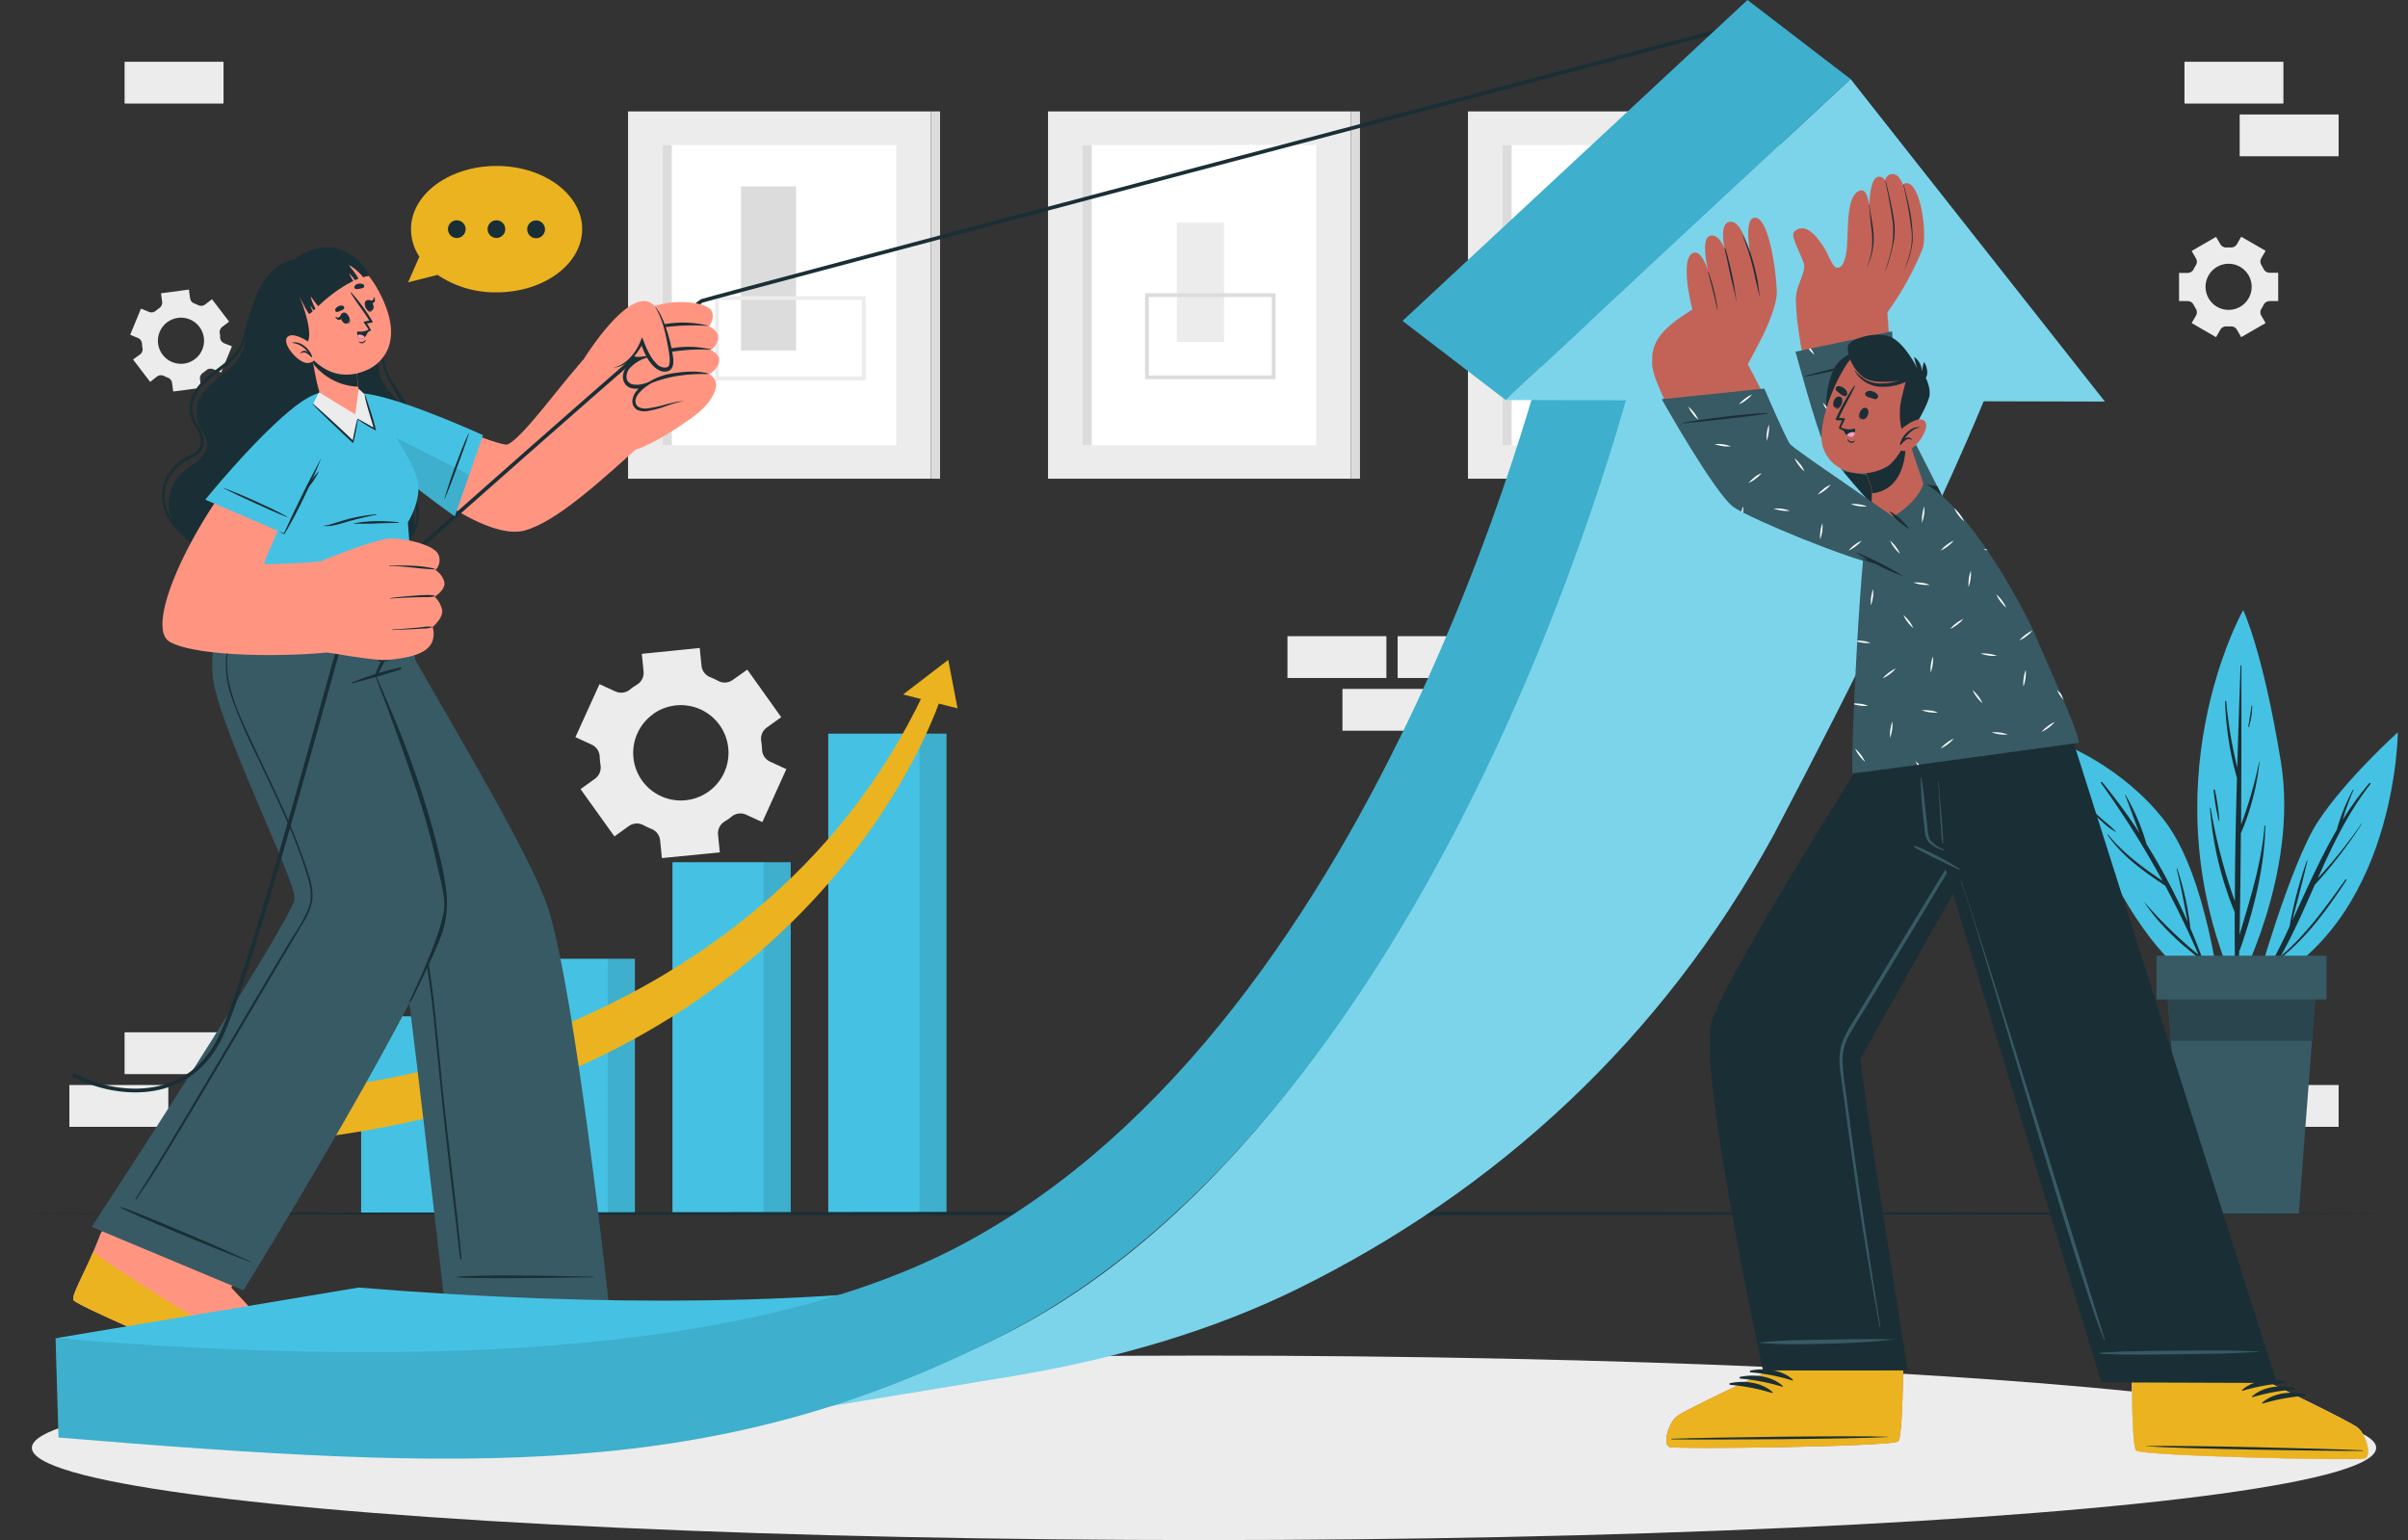 <svg xmlns="http://www.w3.org/2000/svg" viewBox="0 0 644.45 412.2"><rect x="0" y="0" width="644.45" height="412.2" fill="#333333" stroke="none"/><title>asset-beranda-keuntungan</title><g id="OBJECTS"><rect x="33.34" y="276.3" width="26.48" height="11.19" style="fill:#ececec"/><rect x="18.57" y="290.41" width="26.48" height="11.19" style="fill:#ececec"/><rect x="374.05" y="170.28" width="26.48" height="11.19" style="fill:#ececec"/><rect x="359.28" y="184.39" width="26.48" height="11.19" style="fill:#ececec"/><rect x="344.56" y="170.28" width="26.48" height="11.19" style="fill:#ececec"/><rect x="599.4" y="290.41" width="26.48" height="11.19" style="fill:#ececec"/><rect x="584.63" y="16.53" width="26.48" height="11.19" style="fill:#ececec"/><rect x="599.4" y="30.64" width="26.48" height="11.19" style="fill:#ececec"/><rect x="33.34" y="16.53" width="26.48" height="11.19" style="fill:#ececec"/><path d="M160.44,183.12,154,197.3l4.34,2a3.72,3.72,0,0,1,2.16,3.23,22.74,22.74,0,0,0,.22,2.32,3.7,3.7,0,0,1-1.48,3.58l-3.87,2.78,9.07,12.66,3.87-2.78a3.72,3.72,0,0,1,3.87-.25,21.19,21.19,0,0,0,2.12,1,3.7,3.7,0,0,1,2.37,3.08l.47,4.75,15.5-1.53-.48-4.76a3.72,3.72,0,0,1,1.74-3.48c.32-.21.64-.42,1-.64l.91-.7a3.68,3.68,0,0,1,3.83-.52l4.38,2,6.43-14.18-4.35-2a3.69,3.69,0,0,1-2.15-3.24,22.11,22.11,0,0,0-.23-2.3,3.69,3.69,0,0,1,1.49-3.58l3.87-2.78L200,179.23,196.09,182a3.68,3.68,0,0,1-3.86.26,21.19,21.19,0,0,0-2.12-1,3.7,3.7,0,0,1-2.37-3.07l-.47-4.76L171.77,175l.47,4.76a3.68,3.68,0,0,1-1.73,3.46c-.32.21-.64.42-1,.65s-.61.45-.91.69a3.7,3.7,0,0,1-3.85.53Zm14.34,8a12.76,12.76,0,1,1-2.95,17.8A12.75,12.75,0,0,1,174.78,191.16Z" style="fill:#ececec"/><path d="M593.07,63.4l-6.52,3.77,1.16,2a1.79,1.79,0,0,1-.07,1.88c-.2.31-.39.64-.56,1a1.78,1.78,0,0,1-1.59,1h-2.31v7.54h2.31a1.78,1.78,0,0,1,1.59,1c.17.33.36.66.56,1a1.79,1.79,0,0,1,.07,1.88l-1.16,2,6.52,3.77,1.16-2a1.77,1.77,0,0,1,1.66-.87H597a1.76,1.76,0,0,1,1.65.87l1.16,2,6.53-3.77-1.16-2a1.79,1.79,0,0,1,.07-1.88,10.21,10.21,0,0,0,.56-1,1.79,1.79,0,0,1,1.59-1h2.31V73H607.4a1.78,1.78,0,0,1-1.59-1c-.17-.33-.36-.65-.56-1a1.78,1.78,0,0,1-.07-1.87l1.16-2-6.53-3.77-1.15,2a1.8,1.8,0,0,1-1.66.88l-.56,0-.55,0a1.8,1.8,0,0,1-1.66-.88Zm3.37,7.2a6.17,6.17,0,1,1-6.17,6.17A6.17,6.17,0,0,1,596.44,70.6Z" style="fill:#ececec"/><path d="M35.61,96.22l4.58,6L42,100.8a1.8,1.8,0,0,1,1.87-.18,9.53,9.53,0,0,0,1,.44,1.77,1.77,0,0,1,1.18,1.45l.3,2.28,7.47-1-.3-2.29a1.79,1.79,0,0,1,.78-1.7,8.47,8.47,0,0,0,.89-.69,1.8,1.8,0,0,1,1.86-.3l2.13.88,2.89-7L60,91.88a1.79,1.79,0,0,1-1.09-1.53c0-.18,0-.37,0-.55l-.09-.55a1.8,1.8,0,0,1,.65-1.75l1.85-1.41-4.58-6-1.83,1.4a1.8,1.8,0,0,1-1.87.18,10.44,10.44,0,0,0-1-.44,1.76,1.76,0,0,1-1.18-1.45l-.3-2.28-7.47,1,.3,2.29a1.79,1.79,0,0,1-.78,1.7,10,10,0,0,0-.89.68,1.79,1.79,0,0,1-1.85.31l-2.14-.88-2.89,7,2.14.89A1.77,1.77,0,0,1,38,92a5.32,5.32,0,0,0,.06.56c0,.18,0,.37.08.55a1.79,1.79,0,0,1-.65,1.76ZM42.32,92a6.17,6.17,0,1,1,6.91,5.32A6.16,6.16,0,0,1,42.32,92Z" style="fill:#ececec"/><rect x="168.09" y="29.82" width="81.05" height="98.31" style="fill:#ececec"/><rect x="177.36" y="38.8" width="62.53" height="80.37" style="fill:#fff"/><rect x="177.36" y="38.8" width="2.44" height="80.37" style="fill:#dcdcdc"/><rect x="249.15" y="29.82" width="2.44" height="98.31" style="fill:#dcdcdc"/><rect x="198.31" y="49.88" width="14.74" height="43.93" style="fill:#dcdcdc"/><rect x="191.88" y="79.78" width="39.31" height="21.52" style="fill:none;stroke:#ececec;stroke-miterlimit:10"/><rect x="392.87" y="29.82" width="81.05" height="98.31" style="fill:#ececec"/><rect x="402.13" y="38.8" width="62.53" height="80.37" style="fill:#fff"/><rect x="402.13" y="38.8" width="2.44" height="80.37" style="fill:#dcdcdc"/><rect x="473.92" y="29.82" width="2.44" height="98.31" style="fill:#dcdcdc"/><rect x="423.08" y="49.88" width="14.74" height="43.93" style="fill:#dcdcdc"/><rect x="416.65" y="79.78" width="39.31" height="21.52" style="fill:none;stroke:#ececec;stroke-miterlimit:10"/><rect x="280.48" y="29.82" width="81.05" height="98.31" style="fill:#ececec"/><rect x="289.74" y="38.8" width="62.53" height="80.37" style="fill:#fff"/><rect x="289.74" y="38.8" width="2.44" height="80.37" style="fill:#dcdcdc"/><rect x="361.53" y="29.82" width="2.44" height="98.31" style="fill:#dcdcdc"/><rect x="314.95" y="59.57" width="12.63" height="31.94" style="fill:#ececec"/><rect x="306.95" y="78.98" width="33.93" height="22.02" style="fill:none;stroke:#dcdcdc;stroke-miterlimit:10"/><ellipse cx="322.23" cy="387.52" rx="313.7" ry="24.69" style="fill:#ececec"/><rect x="138.27" y="256.62" width="31.65" height="68.38" style="fill:#45c2e3"/><g style="opacity:0.1"><rect x="162.67" y="256.62" width="7.25" height="68.38"/></g><rect x="179.97" y="230.78" width="31.65" height="94.23" style="fill:#45c2e3"/><g style="opacity:0.1"><rect x="204.37" y="230.78" width="7.25" height="94.23"/></g><rect x="96.65" y="272.02" width="31.65" height="52.98" style="fill:#45c2e3"/><g style="opacity:0.1"><rect x="121.06" y="272.02" width="7.25" height="52.98"/></g><rect x="221.67" y="196.36" width="31.65" height="128.64" style="fill:#45c2e3"/><g style="opacity:0.1"><rect x="246.08" y="196.36" width="7.25" height="128.64"/></g><path d="M85.44,304.47V291.28s115.29-7.56,161.87-105.91l4.64.92S221,287.1,85.44,304.47Z" style="fill:#ebb31f"/><polygon points="256.27 189.6 241.7 185.88 253.77 176.62 256.27 189.6" style="fill:#ebb31f"/><polygon points="0 324.8 80.56 324.56 161.11 324.47 322.23 324.3 483.34 324.47 563.89 324.56 644.45 324.8 563.89 325.04 483.34 325.13 322.23 325.3 161.11 325.13 80.56 325.04 0 324.8" style="fill:#1a2e35"/><path d="M603.55,264.81s9.34-33.53,16.81-44.92S641.73,196,641.73,196,641.4,247.69,603.55,264.81Z" style="fill:#45c2e3"/><path d="M604.22,264.24A161.85,161.85,0,0,0,612.74,248a113.08,113.08,0,0,1,4.64-17.64.09.09,0,0,1,.16.06c-1.24,5.3-2.68,10.55-4,15.84,3.77-8.17,7.36-16.43,11.85-24.15a51.84,51.84,0,0,1,4.33-10.73c0-.1.21-.05.16.06a69.78,69.78,0,0,0-2.91,8,79.34,79.34,0,0,1,7.1-9.81c.16-.19.49,0,.33.23-6,7.66-10.15,16.39-14.1,25.22A135.15,135.15,0,0,0,632,220.46a.05.05,0,1,1,.08.06,120.07,120.07,0,0,1-12.55,16.27c-2.88,6.47-5.7,13-9.13,19.12,6.85-5.79,12.12-13.28,17.33-20.51a.16.16,0,0,1,.26.18c-5.22,7.93-10.62,15.4-18.13,21.28a81.72,81.72,0,0,1-5,7.83A.4.4,0,0,1,604.22,264.24Z" style="fill:#1a2e35"/><path d="M598.53,264.86s16.79-30.92,11.91-60.9-10.1-40.66-10.1-40.66S573.94,209.93,598.53,264.86Z" style="fill:#45c2e3"/><path d="M591.63,216.25a145.9,145.9,0,0,0,6.49,25c0-11,.25-22,.55-33a84.61,84.61,0,0,1-3.17-20.49c0-.21.29-.2.31,0a117.3,117.3,0,0,0,2.94,17.63q.39-13.6.89-27.22c0-.15.24-.15.23,0,0,14.18,0,28.36-.09,42.54a112.7,112.7,0,0,0,4.84-16.84c0-.06.1,0,.1,0a66.09,66.09,0,0,1-5,19.17c-.06,9.06-.16,18.13-.36,27.19,2.84-9.64,5.87-19,6.69-29.15a.11.11,0,0,1,.22,0c-.23,11.23-3.12,22.63-6.82,33.19a.59.59,0,0,1-.19.26c-.09,3.32-.18,6.63-.29,9.94a.37.37,0,0,1-.74,0c-.13-6.78-.17-13.56-.16-20.33a90.89,90.89,0,0,1-6.62-27.84C591.48,216.18,591.62,216.16,591.63,216.25Z" style="fill:#1a2e35"/><path d="M592.78,211.46a58.06,58.06,0,0,1,1.18,8.17.08.08,0,0,1-.16,0,56,56,0,0,1-1.38-8.14C592.39,211.3,592.74,211.26,592.78,211.46Z" style="fill:#1a2e35"/><path d="M602.6,188.86c0-.1.16-.07.16,0a20.76,20.76,0,0,1-.84,5.64c0,.15-.26.08-.23-.07C602.06,192.59,602.29,190.72,602.6,188.86Z" style="fill:#1a2e35"/><path d="M594.21,266.6s-3.54-32.09-14.81-46.79S551.83,199,551.83,199,565.4,254.62,594.21,266.6Z" style="fill:#45c2e3"/><path d="M573.87,241.44a120.74,120.74,0,0,0,14.5,14.11c-2.69-6.3-5.67-12.45-8.89-18.47-5.75-3.83-11.47-7.84-15.44-13.59-.06-.1.07-.2.14-.11,4.12,5,9.23,8.8,14.57,12.38a250.19,250.19,0,0,0-16.45-26.15.2.2,0,0,1,.32-.25,154.93,154.93,0,0,1,9.94,13.55c-1.31-3.31-2.46-6.71-3.79-10a.08.08,0,1,1,.14-.06,58.35,58.35,0,0,1,5.56,13.07,163.57,163.57,0,0,1,11,20.84c-.87-4.77-1.8-9.5-2.93-14.22,0-.09.13-.13.16-.05a77.89,77.89,0,0,1,3.51,15.94q2.94,6.9,5.24,14c0,.13-.14.21-.19.08-.77-2-1.58-3.92-2.4-5.86,0,0-.07,0-.11,0-5.57-4.29-11-9.29-14.89-15.18A0,0,0,1,1,573.87,241.44Z" style="fill:#1a2e35"/><path d="M559.81,216.8c1.17,1,2.26,2,3.39,3a25.68,25.68,0,0,1,3,2.74.05.05,0,0,1-.06.08,15.52,15.52,0,0,1-3.45-2.61,25.51,25.51,0,0,1-3.06-3.09A.09.09,0,0,1,559.81,216.8Z" style="fill:#1a2e35"/><path d="M619.91,263.29l-1.16,15.29-3.52,46.22H584.55L581,278.58l-1.16-15.29h40Z" style="fill:#375a64"/><path d="M619.91,263.29l-1.16,15.29H581l-1.16-15.29h40Z" style="fill:#2b454e"/><rect x="577.14" y="255.78" width="45.5" height="11.72" transform="translate(1199.78 523.29) rotate(180)" style="fill:#375a64"/><path d="M186,370.37c-2.06.67-60.72.15-62.94-1.28-.85-.54-1.27-9.09-1.49-19.43,0-2.23-4.48-38.23-4.48-38.23l39.22.23,3.08,38.22S181.72,360.13,184,362,188,369.7,186,370.37Z" style="fill:#ff9581"/><path d="M186,370.38c-2.05.66-60.71.15-62.94-1.29-.66-.43-1.07-5.83-1.32-13.18,10,1.51,44,6.55,51.54,5.81,5.11-.5,1.82-3.65-1.85-6.22,5.71,2.72,11.52,5.58,12.61,6.46C186.26,363.8,188,369.71,186,370.38Z" style="fill:#1a2e35"/><path d="M61.21,166.1s44.59,78,45.74,83.49c1.77,8.38,12.1,99.72,12.1,99.72l43.88-.27s-8.68-81.55-16.12-105.62c-4.06-13.15-25.42-48.77-35.43-66.35-.9-1.57-.63-8.76-.63-8.76Z" style="fill:#375a64"/><path d="M158.71,341.72c-6.8-.13-27.4-.7-36.47,0a.07.07,0,0,0,0,.13c3.12.49,29.67.16,36.47,0A.1.1,0,1,0,158.71,341.72Z" style="fill:#1a2e35"/><path d="M68.9,173.31c2.92,4.71,6,9.34,9,14s6,9.37,8.92,14.08q8.83,14.13,17.23,28.5A85.7,85.7,0,0,1,111,243.79a84.64,84.64,0,0,1,3.82,14.92c.86,5.1,1.41,10.24,1.92,15.38q.83,8.21,1.63,16.42c1.11,11.2,3.64,31.08,4.75,42.28.14,1.37.27,2.74.39,4.12,0,.2-.34.24-.37,0-1.25-11.13-3.69-31-4.82-42.11l-1.68-16.64c-.53-5.16-1-10.32-1.76-15.46a102,102,0,0,0-3.15-15,72.6,72.6,0,0,0-6.37-14.58c-5.38-9.53-11.07-18.91-16.77-28.27S77,186.07,71,176.8c-.74-1.15-1.49-2.29-2.26-3.41C68.69,173.3,68.84,173.22,68.9,173.31Z" style="fill:#1a2e35"/><path d="M78.86,373.56C76.7,373.4,21.2,350.11,19.67,348a.77.77,0,0,1-.08-.41c0-1.92,4-8.59,7.31-17.36.21-.56,19.26-32.74,19.26-32.74l36.28,14.94-20.56,32.2S78.77,362.47,80.18,365,81,373.71,78.86,373.56Z" style="fill:#ff9581"/><path d="M78.86,373.56C76.7,373.4,21.2,350.12,19.67,348a.77.77,0,0,1-.08-.41c0-1.54,2.59-6.16,5.33-12.47,10,7.37,41.34,26.85,47.24,27.27,3.11.22.53-4.92-1.52-8.35,4.36,4.75,8.86,9.77,9.55,11C81.59,367.57,81,373.71,78.86,373.56Z" style="fill:#ebb31f"/><path d="M65.15,345.39l-40.61-17s53.87-82.31,54.31-87.84c.4-4.9-21.3-47.86-22-60.31-.78-13.44,5.82-23.75,13-30.11l40.93,18.16s-3.58,7.3-10.63,11.17c0,0,21,49.61,19.57,64.77S65.15,345.39,65.15,345.39Z" style="fill:#375a64"/><path d="M67.06,337.65c-5.87-2.61-4.15-1.94-10.05-4.49-2.89-1.24-21.87-9.41-24.76-10.1-.07,0-.11.09,0,.12,2.52,1.59,21.63,9.42,24.54,10.61,5.95,2.43,4.27,1.67,10.24,4A.09.09,0,1,0,67.06,337.65Z" style="fill:#1a2e35"/><path d="M107.06,178.67a78.64,78.64,0,0,0-12.87,4,.13.13,0,0,0,.08.25c4.32-1.2,8.71-2.32,13-3.75A.26.26,0,0,0,107.06,178.67Z" style="fill:#1a2e35"/><path d="M102.09,176.87a18.79,18.79,0,0,0-1.11,2.25,5.27,5.27,0,0,0-.58,1.88c0,.13.17.16.25.08a6.28,6.28,0,0,0,1.08-1.77c.37-.69.75-1.37,1.1-2.07C103.06,176.77,102.35,176.43,102.09,176.87Z" style="fill:#1a2e35"/><path d="M102.65,172.92c.27-.64.53-1.29.81-1.93s.63-1.31.87-2c0-.11.2,0,.16.08-.27.64-.44,1.33-.66,2s-.44,1.33-.67,2c-.43,1.23-1,2.46-1.49,3.65a4.62,4.62,0,0,0,2-.33,3.6,3.6,0,0,0,1.45-1.7c.38-.72.73-1.45,1.12-2.17a15.67,15.67,0,0,0,1.2-2.43c0-.1.2,0,.16.08a28,28,0,0,1-2.3,5.16c-.4.64-.72,1.31-1.44,1.55a5.89,5.89,0,0,1-2.4.13c-.1,0-.23,0-.19-.16A39.68,39.68,0,0,1,102.65,172.92Z" style="fill:#1a2e35"/><path d="M100.76,181.1c1.45,3.19,2.73,6.37,4.09,9.54s2.57,6.25,3.78,9.41c2.43,6.37,4.6,12.86,6.49,19.42q1.41,4.86,2.57,9.79a71,71,0,0,1,1.82,10,26.34,26.34,0,0,1-1,10c-1,3.31-6.4,14.54-7.94,17.63-.94,1.88-1.25,1.62-.79.67,1.29-2.7,8.73-18.3,9.11-24.75.2-3.34-1.2-8.07-1.92-11.33s-1.56-6.63-2.46-9.91c-1.8-6.46-3.94-12.8-6.15-19.14-1.23-3.54-2.56-7.06-3.82-10.6s-2.58-6.78-4-10.67C100.56,181.06,100.71,181,100.76,181.1Z" style="fill:#1a2e35"/><path d="M69.9,170.24c.73-.26,1.74.2,2.49.33a20,20,0,0,0,2.89.33,21.19,21.19,0,0,0,2.87-.06,6.22,6.22,0,0,0,2.75-.69,14,14,0,0,0,3.55-3.68,21.68,21.68,0,0,0,2.79-4.76c0-.1.19,0,.15.07-.32,1-.56,2-1,2.91a18.64,18.64,0,0,1-1.38,2.57,11.06,11.06,0,0,1-3.69,4.08c-1.7.95-3.88.86-5.77.73a22,22,0,0,1-3.24-.47c-.77-.18-2.07-.32-2.56-1A.25.25,0,0,1,69.9,170.24Z" style="fill:#1a2e35"/><path d="M36.29,320.77c6.83-10.07,35.58-59.57,42-69.95a43.94,43.94,0,0,0,4.29-7.73c1.09-3,.53-5.92-.39-8.88a146.46,146.46,0,0,0-6.07-15.92c-2.29-5.22-4.76-10.35-7.19-15.5a146.45,146.45,0,0,1-6.78-15.6,26.54,26.54,0,0,1-.91-15.69c1.43-5.23,4.44-9.9,7.57-14.26l2.5-3.44c.07-.08.2,0,.13.11-3.45,4.54-6.82,9.35-8.88,14.71a25.64,25.64,0,0,0-1.79,8.28A26.92,26.92,0,0,0,62,185.4c1.58,5.36,4.13,10.45,6.49,15.49s4.91,10.29,7.24,15.49a163.72,163.72,0,0,1,6.32,16c.79,2.43,1.68,5,1.59,7.56-.09,2.83-1.47,5.37-2.91,7.74C74.49,258,45.88,307.14,39.09,317.17L36.51,321C36.41,321.12,36.18,320.93,36.29,320.77Z" style="fill:#1a2e35"/><path d="M73.79,71.77c-8.62,7.39-6.22,18.17-9.82,24-2.2,3.57-9.37,7.35-10.8,11.46-2.34,6.77,3.4,9.2,2.11,12.88-1.81,5.21-8.79,4.81-10.05,13.33s8.13,17.6,30.39,20,34.49-5.69,35.29-12.92-6.61-9.64-7.11-15c-.32-3.45,4.25-5.85,4.48-12.2s-6-8.42-6.84-13.82,2-18.5-6-25.2S78,68.13,73.79,71.77Z" style="fill:#1a2e35"/><path d="M74.79,72a18.2,18.2,0,0,0-5.72,6.6,40.57,40.57,0,0,0-3.19,8.75,23.51,23.51,0,0,1-1.73,5.24,13.26,13.26,0,0,1-3,3.69c-2.41,2.18-5.29,3.83-7.45,6.28s-3.64,5.42-2.82,8.58c.44,1.72,1.57,3.12,2.28,4.72s.93,3.41-.37,4.67c-1.11,1.08-2.73,1.57-4,2.46a14.09,14.09,0,0,0-3.25,3.15,10.85,10.85,0,0,0-2,8.56c1.31,6.93,7.81,10.86,13.81,13.35l2.51,1c.13.05.24-.13.11-.19-6-2.7-13-5.86-15.32-12.59a10.17,10.17,0,0,1,1-8.94A13,13,0,0,1,48.85,124c1.21-.9,2.61-1.45,3.84-2.3A4.06,4.06,0,0,0,54.58,118a10,10,0,0,0-1.65-4.43,8.14,8.14,0,0,1-1.42-4.66,9,9,0,0,1,1.78-4.45c1.87-2.66,4.65-4.4,7.13-6.41a15,15,0,0,0,5.42-7.49c.46-1.59.75-3.22,1.15-4.83a42.79,42.79,0,0,1,1.33-4.4A20.93,20.93,0,0,1,73,73.6a11.55,11.55,0,0,1,1.84-1.51C74.94,72,74.86,71.92,74.79,72Z" style="fill:#1a2e35"/><path d="M111.9,135.28a8.36,8.36,0,0,0-1.54-3.24c-.77-1-1.71-1.81-2.57-2.71a6.39,6.39,0,0,1-1.82-3,6,6,0,0,1,1-4,30.2,30.2,0,0,0,2-3.88,14.07,14.07,0,0,0,.85-4.15,14.28,14.28,0,0,0-2.24-8.28c-.76-1.24-1.61-2.43-2.38-3.66a17.81,17.81,0,0,1-2-4.33c-1-3.35-1.22-6.89-2-10.28a53.1,53.1,0,0,0-3.62-10.1c0-.08-.15,0-.12.07a46,46,0,0,1,3.17,9.12c.7,3,1,6,1.5,9a19.42,19.42,0,0,0,3.06,8.06c1.51,2.45,3.06,4.87,3.48,7.78a13.58,13.58,0,0,1-1.44,8.33c-1.17,2.22-2.81,4.66-1.78,7.25.86,2.19,3,3.51,4.34,5.33a8.79,8.79,0,0,1,1.51,7c-1.2,6.24-7.45,9.33-13.3,9.64a.14.14,0,0,0,0,.28c5.09-.06,10.62-2.29,13-7.05A10.75,10.75,0,0,0,111.9,135.28Z" style="fill:#1a2e35"/><path d="M98.57,118.59c14,12.68,32.26,26,41.84,23.41,8.65-2.39,20.64-13.43,33.72-25.33,2.6-2.36-16.84-21.61-19.36-18.82-5,5.51-15,19.41-18.92,21.11-1.69.73-21.61-7.77-34.58-11.85C85.52,102.17,93,113.54,98.57,118.59Z" style="fill:#ff9581"/><path d="M184.65,112.14c-4.56,3.35-12,7.85-15.37,8.38-3.17.5-16.65-19.92-14.64-22.53,6.28-8.1,18.84-14,24.6-13.75S189.38,108.67,184.65,112.14Z" style="fill:#ff9581"/><path d="M19.54,287.65c10.64,5.76,30.13,8.09,39.08-9.31s33.54-112.65,35-114.8,92.26-82.23,94.2-83S468.29,6.1,468.29,6.1" style="fill:none;stroke:#1a2e35;stroke-miterlimit:10"/><path d="M170.3,85.65c-1.15,2.77,2.77,2.54,2.77,2.54s-5.56,1.69-5.64,5,4.65,2.74,5,2.71c-.29.1-5.36,1.79-5.1,5.12s4.94,2.21,5.24,2.13c-.24.17-3.51,2.53-2.73,5,1.33,4.28,9.84-1.51,13.38-.69,0,0,1.09,4.74,1.11,4.92,0,0,6.4-3.93,7.25-8.76a3.13,3.13,0,0,0-1.84-3.46s2.84-1.44,2.72-4.07c-.07-1.35-2.29-2.45-2.29-2.45a3.93,3.93,0,0,0,2-3.57c-.2-1.87-2.4-2.68-2.4-2.68s1.58-2.18.76-4C188.84,79.68,172.76,79.73,170.3,85.65Z" style="fill:#ff9581"/><path d="M189.4,87.23a0,0,0,1,0,0-.08,27.88,27.88,0,0,0-16.56,1c-.17.07-.13.37.07.33A57,57,0,0,1,189.4,87.23Z" style="fill:#1a2e35"/><path d="M190.24,93.63c.06,0,.07-.1,0-.11a26.07,26.07,0,0,0-18,2.25c-.19.1-.26.39,0,.28C176.07,94.28,185.06,93.2,190.24,93.63Z" style="fill:#1a2e35"/><path d="M172.25,103.5c5.44-2.75,11.22-3.49,17.26-3.39.08,0,.07-.11,0-.13-3-.85-6.8-.51-9.78,0a16.09,16.09,0,0,0-7.58,3.33C172.07,103.38,172.14,103.56,172.25,103.5Z" style="fill:#1a2e35"/><path d="M173.07,88.19a17.81,17.81,0,0,0-3,1.55A6,6,0,0,0,167.85,92a2.06,2.06,0,0,0-.13,1.44,2.91,2.91,0,0,0,.77,1.27,3.53,3.53,0,0,0,2.81.78l2.45-.26-2.21,1.1a10.17,10.17,0,0,0-2.66,1.88,3.62,3.62,0,0,0-1.22,2.67,2.06,2.06,0,0,0,1.64,2,6.26,6.26,0,0,0,3.11-.22l2.79-.82-2.36,1.69a9.42,9.42,0,0,0-1.77,1.63,3.93,3.93,0,0,0-1,2A1.86,1.86,0,0,0,171,109a4.11,4.11,0,0,0,2.27.31,32.16,32.16,0,0,0,4.93-1.06c.83-.22,1.66-.43,2.5-.61a6.11,6.11,0,0,1,2.55-.14,6.69,6.69,0,0,0-2.5.37c-.81.24-1.62.51-2.42.79a26.59,26.59,0,0,1-5,1.35,4.82,4.82,0,0,1-2.73-.28,2.63,2.63,0,0,1-1.35-2.55,4.73,4.73,0,0,1,1.13-2.55,10,10,0,0,1,1.94-1.85l.43.86a7.21,7.21,0,0,1-3.67.28,3,3,0,0,1-1.71-1.06,3.37,3.37,0,0,1-.66-1.88,4.55,4.55,0,0,1,1.54-3.39,11,11,0,0,1,3-2l.24.83A4.3,4.3,0,0,1,168,95.24a3.69,3.69,0,0,1-.87-1.63,2.58,2.58,0,0,1,.25-1.83,6.31,6.31,0,0,1,2.57-2.3A15.18,15.18,0,0,1,173.07,88.19Z" style="fill:#1a2e35"/><path d="M156.31,96S170,73.89,175.74,82.62c1.71,2.59,5.63,15.27,3.1,16.11-3.27,1.08-5.9-3.91-7.05-7.3,0,0-3.15,7.61-9.11,7A13.89,13.89,0,0,1,156.31,96Z" style="fill:#ff9581"/><path d="M175.22,81.92A12.72,12.72,0,0,1,177.14,85a26.38,26.38,0,0,1,1.32,3.43,42.21,42.21,0,0,1,1.67,7.17,7.08,7.08,0,0,1,0,2,2.67,2.67,0,0,1-.4,1,1.94,1.94,0,0,1-.42.45,1.91,1.91,0,0,1-.55.28,3,3,0,0,1-2.13-.12A5.84,5.84,0,0,1,175,98.11,11,11,0,0,1,172.78,95a25.92,25.92,0,0,1-1.39-3.43h.8A15.05,15.05,0,0,1,170.78,94,13.65,13.65,0,0,1,169,96.13a9.05,9.05,0,0,1-2.3,1.58,7.27,7.27,0,0,1-2.65.72,8.25,8.25,0,0,0,2.51-1,9.62,9.62,0,0,0,2.06-1.7,12.78,12.78,0,0,0,1.63-2.11,14.66,14.66,0,0,0,1.2-2.37l.39-1,.4,1a27.31,27.31,0,0,0,1.45,3.27,10.83,10.83,0,0,0,2,2.81,3,3,0,0,0,2.77,1c.8-.2.84-1.54.74-2.67a34.32,34.32,0,0,0-.55-3.55c-.23-1.18-.47-2.37-.77-3.53A23.45,23.45,0,0,0,175.22,81.92Z" style="fill:#1a2e35"/><path d="M121.72,138.2l7.54-21.73s-18.39-8.41-28.91-10.67S87.19,108,96.61,117.65,121.72,138.2,121.72,138.2Z" style="fill:#45c2e3"/><path d="M125.41,116c-1.34,2.81-2.44,5.75-3.53,8.67s-2.07,5.82-2.92,8.79c0,.06.07.09.09,0,1.21-2.88,2.31-5.8,3.39-8.73s2.17-5.78,3.08-8.73C125.53,115.92,125.43,115.89,125.41,116Z" style="fill:#1a2e35"/><path d="M125.59,127.05l-3.88,11.15S106,127.32,96.61,117.65c-3.24-3.33-5-6-5.61-8.07Z" style="opacity:0.1"/><path d="M111.49,169l-52.87-9.17s12.79-37.47,24-50.9c5.48-6.59,13.54-3.91,16.85-1,1,.91,11.36,15.14,12.38,21.07.87,5.23-2.7,10.82-2.7,10.82Z" style="fill:#45c2e3"/><path d="M100.68,137.64a49,49,0,0,0-7.12,1.19c-1.16.3-2.3.65-3.43,1l-1.71.52a7.67,7.67,0,0,1-1.84.35,0,0,0,0,0,0,.08,13,13,0,0,0,1.77,0,14,14,0,0,0,1.69-.32c1.17-.3,2.34-.64,3.51-1,2.38-.61,4.75-1.23,7.16-1.67C100.82,137.82,100.79,137.63,100.68,137.64Z" style="fill:#1a2e35"/><path d="M106.61,139.76a53.74,53.74,0,0,0-6-.28c-1,0-2,.09-3,.19-.47,0-.94.1-1.41.16s-1,.2-1.55.26c0,0,0,.09,0,.09.49,0,1,0,1.48,0l1.49,0c1,0,2,0,3-.08,2-.07,4-.12,5.94-.12C106.72,139.92,106.71,139.77,106.61,139.76Z" style="fill:#1a2e35"/><path d="M76.63,112.23c-20.19,17-39.46,54.87-31.2,59.56,7.56,4.28,33.06,4,43.68,2.67,3.11-.38-.36-24.6-3.69-24.19-4,.49-14.23.8-14.63.73-.86-.16,11.9-26.72,16-36.49C92.47,100.89,84.22,105.85,76.63,112.23Z" style="fill:#ff9581"/><path d="M117.32,148.38a3.76,3.76,0,0,1-.79,4.2,5.55,5.55,0,0,1,2.34,3c.63,2.2-2.55,4.14-2.55,4.14a6.86,6.86,0,0,1,2,3.52c.39,2.16-2.54,4.58-2.54,4.58a6,6,0,0,1-.21,4.19c-1.67,3.47-7.52,4.13-11.24,4.58s-14.68-1.73-16.82-1.94l-3.12-23.82s16.08-6.78,20.53-6.7C108.63,144.16,116,145.76,117.32,148.38Z" style="fill:#ff9581"/><path d="M116.31,152.22c-4-1-8-.84-12.07-.87a.07.07,0,0,0,0,.14c4,0,8,.77,12.05.92A.1.1,0,0,0,116.31,152.22Z" style="fill:#1a2e35"/><path d="M116.2,159.38a10.84,10.84,0,0,0-2.79-.08c-1,0-2,.1-3,.18q-3,.21-5.92.59c-.08,0-.09.14,0,.14q3-.22,5.92-.32l3-.07a12.39,12.39,0,0,0,2.79-.17A.14.14,0,0,0,116.2,159.38Z" style="fill:#1a2e35"/><path d="M115.66,167.78a7.32,7.32,0,0,0-2.51.07q-1.35.14-2.7.24c-1.8.15-3.6.3-5.4.39-.09,0-.09.15,0,.14,1.83-.08,3.67-.13,5.5-.23l2.69-.16a6.91,6.91,0,0,0,2.44-.36S115.7,167.8,115.66,167.78Z" style="fill:#1a2e35"/><path d="M54.94,133.74l21.14,9.08s9.7-17.74,12.71-28.08-1.23-13.28-11.55-4.57S54.94,133.74,54.94,133.74Z" style="fill:#45c2e3"/><path d="M76.83,138.29c-2.71-1.54-5.56-2.84-8.4-4.13s-5.66-2.49-8.56-3.55c0,0-.09.07,0,.1,2.79,1.4,5.62,2.71,8.46,4s5.62,2.59,8.5,3.7C76.85,138.42,76.89,138.32,76.83,138.29Z" style="fill:#1a2e35"/><path d="M86,122.51c-1.35,3.53-2.89,7-4.52,10.37q-1.22,2.55-2.54,5.06c-.9,1.66-1.77,3.33-2.78,4.93l-.06.09-.08,0-1.5-.76c.54.17,1.06.36,1.59.56l-.14,0,2.39-5.11,2.46-5.09c.83-1.69,1.65-3.38,2.53-5S85.09,124.16,86,122.51Z" style="fill:#1a2e35"/><path d="M82,131a16,16,0,0,1,1.49-2.61,15.61,15.61,0,0,1,1.9-2.33,16.77,16.77,0,0,1-1.49,2.61A16.25,16.25,0,0,1,82,131Z" style="fill:#1a2e35"/><path d="M86.53,108.13c.5.8,6.59,5.1,10.54,3.57,1.28-.5-1.13-7.63-1.13-7.63l-.06-.57-.82-7.94L84.52,92.89,83,92.57s.36,2.16.85,4.84c0,.13,0,.25.07.38s0,.3.07.44c.07.4.14.81.22,1.22s.11.61.18.93.14.65.2,1A54.34,54.34,0,0,0,86.53,108.13Z" style="fill:#ff9581"/><path d="M83.87,97.41a16,16,0,0,0,12,6.09l-.82-7.94L84.52,92.89,83,92.57S83.38,94.73,83.87,97.41Z" style="fill:#1a2e35"/><path d="M102.33,79.86c5.92,12.7-1,17.68-3.75,19-2.49,1.16-11.11,4.78-18.31-7.24s-3.18-18.79,2.37-21.74S96.4,67.16,102.33,79.86Z" style="fill:#ff9581"/><path d="M97.09,77.08a8.14,8.14,0,0,1-1,.22,1.5,1.5,0,0,1-1,0,.5.5,0,0,1-.26-.55,1.23,1.23,0,0,1,1-.77,1.85,1.85,0,0,1,1.31.09A.53.53,0,0,1,97.09,77.08Z" style="fill:#1a2e35"/><path d="M90.32,83.5c.32-.1.59-.23.9-.36a1.59,1.59,0,0,0,.85-.53A.5.5,0,0,0,92,82a1.24,1.24,0,0,0-1.25-.09,1.83,1.83,0,0,0-1,.83A.53.53,0,0,0,90.32,83.5Z" style="fill:#1a2e35"/><path d="M93,84.22s0,.07,0,.11c.45.84.82,1.88.19,2.55,0,0,0,.06,0,0C94.1,86.32,93.59,84.94,93,84.22Z" style="fill:#1a2e35"/><path d="M91.82,83.7c-1.43.58-.17,3.39,1.15,2.86S93,83.22,91.82,83.7Z" style="fill:#1a2e35"/><path d="M91.33,84.1c-.17.27-.29.66-.57.82s-.72,0-1.07-.17c0,0,0,0,0,0,.23.54.69,1,1.3.82s.72-.81.62-1.41C91.56,84.1,91.4,84,91.33,84.1Z" style="fill:#1a2e35"/><path d="M97.67,81.67s.09,0,.1,0c.36.89.92,1.84,1.83,1.79,0,0,.05,0,0,0C98.6,83.85,97.87,82.57,97.67,81.67Z" style="fill:#1a2e35"/><path d="M98.05,80.42c1.36-.72,2.71,2,1.45,2.72S96.91,81,98.05,80.42Z" style="fill:#1a2e35"/><path d="M98.72,80.32c.29,0,.64.2.91.09s.39-.53.44-.92c0,0,0,0,.06,0,.27.53.36,1.16-.1,1.51s-1,0-1.36-.43C98.6,80.49,98.6,80.3,98.72,80.32Z" style="fill:#1a2e35"/><path d="M96,91.33a1.41,1.41,0,0,0,1,.23,2.61,2.61,0,0,0,.87-.6,0,0,0,0,1,.05,0,1.27,1.27,0,0,1-.93.93,1,1,0,0,1-1-.51S96,91.32,96,91.33Z" style="fill:#1a2e35"/><path d="M98.2,86.53s.78,1.21,1.06,1.82c0,.06-.11.15-.31.26h0a3.18,3.18,0,0,1-3.32.22.07.07,0,0,1,0-.12,4.92,4.92,0,0,0,3-.47c0-.19-1.4-2-1.31-2.08a5.74,5.74,0,0,1,1.53-.33c-1.54-2.57-3.49-4.87-5-7.45,0-.09.08-.19.14-.11a48,48,0,0,1,5.72,7.79C100,86.4,98.49,86.52,98.2,86.53Z" style="fill:#1a2e35"/><path d="M98.48,88.64a3.63,3.63,0,0,1-.85,1.6,1.66,1.66,0,0,1-.87.45c-.72.12-1-.47-1.11-1a3.6,3.6,0,0,1-.05-.9A4.61,4.61,0,0,0,98.48,88.64Z" style="fill:#1a2e35"/><path d="M97.63,90.24a1.66,1.66,0,0,1-.87.45c-.72.12-1-.47-1.11-1A1.67,1.67,0,0,1,97.63,90.24Z" style="fill:#ff9cbf"/><path d="M81.65,92.27c3-1.73-1-11.75-1.54-13,.37.75,2.31,4.74,2.69,4.74a3.66,3.66,0,0,0,.88-.69h0a9.72,9.72,0,0,1-.63-1.46c-.08-.23.33.43.9,1.22l.49-.46a12.9,12.9,0,0,1-1.27-3.15c-.1-.41.87,1.2,2,2.48a41.91,41.91,0,0,1,7.38-5.67c.76-.44,1.43-.78,2-1.06a23.55,23.55,0,0,1-1.15-2.1A12,12,0,0,1,95,75c.33-.15.64-.28.92-.39C95.19,73,93,70.76,93.52,71a13,13,0,0,1,3.68,3.21c1.23-.37,1.66-.31,1.54-.62a14.08,14.08,0,0,0-8.2-7c-5.79-1.63-14.39,2.14-15.82,10,0,0-3.65,5.54-2.25,9.62S79.89,93.27,81.65,92.27Z" style="fill:#1a2e35"/><path d="M82.74,91.61s-4.37-3.06-5.86-1.35,2.84,6.87,5.33,6.89a2.37,2.37,0,0,0,2.54-2.29Z" style="fill:#ff9581"/><path d="M78.16,91.71a0,0,0,0,0,0,.06,6,6,0,0,1,4.2,2.46,1.3,1.3,0,0,0-2,.34s0,.09.07.06a1.46,1.46,0,0,1,1.68-.07,7.11,7.11,0,0,1,1.17,1c.12.11.34-.06.23-.2l0,0C82.85,93.32,80.33,91.14,78.16,91.71Z" style="fill:#1a2e35"/><path d="M96,104.06l-.92,6.85L85.37,105l-1.55,3.08s10.72,10.57,10.63,10l1.2-6,4.64,2.78-2.68-9.27Z" style="fill:#ececec"/><path d="M99.23,110.2c-.5-1.51-1-3.06-1.51-4.55,0-.05-.11-.05-.11,0,.07,1.57,2,7.36,2.34,8.78h0c-.19-.12-4.25-2.41-4.27-2.35-.34,1-1.23,5.36-1.27,5.75-1.7-1.68-8.75-8.21-10.64-9.73-.06,0-.13,0-.08.08,1.59,1.82,10.75,10.48,10.84,10.43a61.52,61.52,0,0,0,1.24-6.34,42.16,42.16,0,0,0,4.88,3A51.84,51.84,0,0,0,99.23,110.2Z" style="fill:#1a2e35"/><path d="M112.24,68.7A13.32,13.32,0,0,1,110,61.33c0-9.34,10.26-16.91,22.9-16.91s22.9,7.57,22.9,16.91-10.25,16.92-22.9,16.92a27.49,27.49,0,0,1-15.79-4.68l-7.89,2Z" style="fill:#ebb31f"/><path d="M141.1,61.33A2.38,2.38,0,1,0,143.47,59,2.37,2.37,0,0,0,141.1,61.33Z" style="fill:#1a2e35"/><circle cx="132.86" cy="61.33" r="2.37" style="fill:#1a2e35"/><circle cx="122.25" cy="61.33" r="2.37" style="fill:#1a2e35"/><g style="isolation:isolate"><path d="M265.78,342l-80.69,14.6c-43.4,7.25-95.2,9.27-170.25,1.59L96,344.62C161.56,350,222.39,349.25,265.78,342Z" style="fill:#45c2e3"/><path d="M270.81,368.36,184.2,382.61c29.41-4.92,60.14-13.38,81.88-24.08,120.6-58.31,171.31-260.27,172-262.2H535.2c-.72,1.93-12.16,35-60.59,127.25C444.66,278.4,400.39,318.78,347.19,345,325.45,355.67,300.22,363.44,270.81,368.36Z" style="fill:#45c2e3"/><g style="opacity:0.3"><path d="M270.81,368.36,184.2,382.61c29.41-4.92,60.14-13.38,81.88-24.08,120.6-58.31,171.31-260.27,172-262.2H535.2c-.72,1.93-12.16,35-60.59,127.25C444.66,278.4,400.39,318.78,347.19,345,325.45,355.67,300.22,363.44,270.81,368.36Z" style="fill:#fff"/></g><path d="M415.55,86.21l22.56,10.12c-.72,1.93-48.49,200.44-172,262.2-75.29,37.63-139.68,35.38-250.45,26.23l-.79-26.58c107.61,8.89,190.19,2.38,241.67-24.58C372.7,272.79,415.38,86.67,415.55,86.21Z" style="fill:#45c2e3"/><g style="opacity:0.1"><path d="M415.55,86.21l22.56,10.12c-.72,1.93-48.49,200.44-172,262.2-75.29,37.63-139.68,35.38-250.45,26.23l-.79-26.58c107.61,8.89,190.19,2.38,241.67-24.58C372.7,272.79,415.38,86.67,415.55,86.21Z"/></g><polygon points="415.55 86.21 520.2 86.21 535.2 96.33 438.11 96.33 415.55 86.21" style="fill:#45c2e3"/></g><g style="isolation:isolate"><polygon points="495.26 21.16 563.31 107.48 402.94 107.05 495.26 21.16" style="fill:#45c2e3"/><g style="opacity:0.3"><polygon points="495.26 21.16 563.31 107.48 402.94 107.05 495.26 21.16" style="fill:#fff"/></g><polygon points="402.94 107.05 375.36 85.89 467.68 0 495.26 21.16 402.94 107.05" style="fill:#45c2e3"/><g style="opacity:0.1"><polygon points="402.94 107.05 375.36 85.89 467.68 0 495.26 21.16 402.94 107.05"/></g></g><path d="M446.84,387.31c2,.64,59-.09,61.13-1.5.83-.52,1.21-8.83,1.37-18.88v-.32c0-2.07-5.26-36.82-5.26-36.82l-38.12.38,6.62,36.51,0,.62s-21.68,10-23.89,11.84S444.85,386.67,446.84,387.31Z" style="fill:#c36358"/><path d="M446.84,387.31c1,.33,16.51.29,31.64,0,3-.06,6.07-.13,8.95-.21,10.79-.3,19.71-.74,20.54-1.28s1.19-8.6,1.36-18.47c0-.13,0-.27,0-.41v-.33h0l-36.72.07,0,.63s-21.69,10-23.89,11.83S444.84,386.67,446.84,387.31Z" style="fill:#ebb31f"/><path d="M447.46,385.09c9.6-.36,48.36-.91,57.88-.53.08,0,.08.05,0,.06-9.5.56-48.27.8-57.88.63C447.26,385.25,447.26,385.1,447.46,385.09Z" style="fill:#1a2e35"/><path d="M468.49,366.84c3.77-.76,8.4-.24,11.32,2.42.11.1,0,.26-.16.22a53.29,53.29,0,0,0-11.14-2.17A.24.24,0,0,1,468.49,366.84Z" style="fill:#1a2e35"/><path d="M465.78,368.51c3.77-.75,8.4-.23,11.32,2.43.12.1,0,.26-.15.22A52.87,52.87,0,0,0,465.8,369,.24.24,0,0,1,465.78,368.51Z" style="fill:#1a2e35"/><path d="M463.07,370.19c3.77-.75,8.4-.23,11.33,2.43.11.1,0,.26-.16.22a52.78,52.78,0,0,0-11.14-2.17A.24.24,0,0,1,463.07,370.19Z" style="fill:#1a2e35"/><path d="M471.83,366.81h38.72s-13-81.61-12.64-83.28c.16-.87,50.07-89.14,50.07-89.14H504.19s-40.52,63.14-46.08,79C454.07,285,471.83,366.81,471.83,366.81Z" style="fill:#1a2e35"/><path d="M470.89,359.29c2.33-.19,4.66-.38,7-.49s4.67-.12,7-.17q7-.15,14-.22c1.33,0,2.66,0,4,0s2.67.13,4,0c.1,0,.09.15,0,.15-1.16,0-2.33.24-3.5.33s-2.33.2-3.49.27q-3.49.23-7,.37c-4.66.19-9.32.25-14,.27-2.66,0-5.32-.18-8-.37A.1.1,0,0,1,470.89,359.29Z" style="fill:#375a64"/><path d="M492.65,280.25a25.15,25.15,0,0,1,3.31-6.79l8.77-14.52q8.89-14.72,17.87-29.39c3-4.84,5.95-9.67,8.93-14.5,2.75-4.46,9-16.39,9.69-17.54,0-.08.19,0,.15.05-2,4.2-4.63,9.45-7.1,13.83-2.71,4.81-5.6,9.52-8.42,14.27-5.76,9.72-11.64,19.39-17.48,29.07-2.94,4.89-5.91,9.76-8.87,14.64-1.42,2.35-2.89,4.67-4.25,7.05a14.1,14.1,0,0,0-2.14,7.55,75.19,75.19,0,0,0,.9,8.33c.36,2.79.73,5.57,1.11,8.36q1.13,8.34,2.34,16.69,2.46,16.75,5.09,33.5c.22,1.38.45,2.77.68,4.16,0,.13-.18.18-.21.05-2-11.16-3.94-22.32-5.63-33.53s-3.23-22.45-4.71-33.69A20,20,0,0,1,492.65,280.25Z" style="fill:#375a64"/><path d="M632.84,390.4c-2,.63-59-.69-61.11-2.12-.82-.53-1.11-8.84-1.18-18.9v-.31c0-2.07-15.09-36.89-15.09-36.89l37.24.76,14.62,36.57,0,.62s21.58,10.26,23.76,12.08S634.84,389.79,632.84,390.4Z" style="fill:#c36358"/><path d="M632.84,390.4c-2,.63-59-.69-61.11-2.12-.82-.53-1.11-8.84-1.18-18.9v-.31s-2.54-7-2.55-7.27l36.77.65,2.55,7.06,0,.62s21.58,10.26,23.76,12.08S634.84,389.79,632.84,390.4Z" style="fill:#ececec"/><path d="M632.84,390.4c-2,.63-59-.69-61.11-2.12-.82-.53-1.11-8.84-1.18-18.9v-.31l36.77.44,0,.62s21.58,10.26,23.76,12.08S634.84,389.79,632.84,390.4Z" style="fill:#ebb31f"/><path d="M632.24,388.18c-9.59-.46-48.35-1.4-57.87-1.13-.08,0-.08.06,0,.06,9.5.67,48.26,1.3,57.87,1.23C632.44,388.33,632.45,388.19,632.24,388.18Z" style="fill:#1a2e35"/><path d="M611.4,369.71c-3.76-.79-8.39-.32-11.34,2.3-.12.11,0,.27.15.23a53,53,0,0,1,11.17-2.05A.24.24,0,0,0,611.4,369.71Z" style="fill:#1a2e35"/><path d="M614.09,371.42c-3.76-.8-8.39-.32-11.34,2.3-.12.1,0,.26.15.23a53.63,53.63,0,0,1,11.17-2.06A.24.24,0,0,0,614.09,371.42Z" style="fill:#1a2e35"/><path d="M616.78,373.12c-3.76-.79-8.39-.32-11.34,2.31-.12.1,0,.26.15.23a53,53,0,0,1,11.17-2.06A.24.24,0,0,0,616.78,373.12Z" style="fill:#1a2e35"/><path d="M508.79,194.39s5.25,32,5.61,33c0,0,2,.92,5.47,2.55L562.36,370l47,.16L553.57,194.39Z" style="fill:#1a2e35"/><path d="M512.69,226.41a76.09,76.09,0,0,1,11.73,6.14.13.13,0,0,1-.12.24c-4-1.92-8-3.77-11.85-5.91A.26.26,0,0,1,512.69,226.41Z" style="fill:#375a64"/><path d="M514.2,208.09c.65,3.82,1,7.71,1.44,11.57.1.92.21,1.85.31,2.77a5.34,5.34,0,0,0,.67,2.44,7.74,7.74,0,0,0,3.67,2.48c.15.07.09.31-.08.26a9,9,0,0,1-3.9-2.06c-1.23-1.31-1.19-3.28-1.38-5a106.74,106.74,0,0,1-.9-12.5A.09.09,0,0,1,514.2,208.09Z" style="fill:#375a64"/><path d="M518.86,209.26c.13,2.76.44,5.51.67,8.26.11,1.36.21,2.72.29,4.08a41.77,41.77,0,0,1,.2,4.18.09.09,0,0,1-.17,0c-.22-1.31-.25-2.67-.36-4s-.21-2.79-.29-4.19c-.15-2.78-.23-5.59-.48-8.36C518.71,209.17,518.85,209.17,518.86,209.26Z" style="fill:#375a64"/><path d="M524.86,235.82c3.26,7.94,38.07,121.77,38.44,122.76,0,.07-.09.13-.13.05-4.66-9.1-34.36-111.79-37.32-119.79l-1.11-3C524.71,235.8,524.83,235.75,524.86,235.82Z" style="fill:#375a64"/><path d="M562,362.12c1.36-.19,2.77-.18,4.13-.28s2.76-.12,4.14-.15c2.76-.07,5.52-.1,8.28-.13,5.48-.07,11-.09,16.44-.09,3.13,0,6.26.17,9.39.23a.08.08,0,0,1,0,.16c-2.76.11-5.51.28-8.27.38s-5.52.12-8.28.16c-5.56.08-11.13.17-16.69.16-1.54,0-3.08,0-4.63-.06s-3,0-4.53-.22C561.89,362.27,561.93,362.13,562,362.12Z" style="fill:#375a64"/><path d="M514.67,146.18c-9.35-6.63-23.45-22.78-26.24-29.15-3.59-8.2-9.89-36.47-7.05-39.77,1.56-1.82,22,.88,23.14,3.16s1.71,27.18,2,29.07,9.63,19.76,14.86,28.27C527.54,147.73,520.76,150.51,514.67,146.18Z" style="fill:#c36358"/><path d="M481.7,84a8.94,8.94,0,0,1-.95-5.44c.57-3,2.61-6.16,2-8-.9-2.88-3.67-7.48-2.59-8.52,2.24-2.15,5-.67,8.25,4.61.84,1.37,2.07,4.84,3.11,5,1.81.31,2.57-2.86,2.78-5.76.41-5.61-.14-13.84,3.58-14.9,1.4-.4,2.07,1.64,2.37,4.15.14-3.65.69-7.28,2.23-7.78a1.62,1.62,0,0,1,2,1,2.15,2.15,0,0,1,1.66-1.76c1.44-.24,2.44,1,3.14,2.85a1.22,1.22,0,0,1,1-.42c3.89.08,5.57,14.15,4.21,17.69a82,82,0,0,1-11.28,19.42C498.07,87.72,481.7,84,481.7,84Z" style="fill:#c36358"/><path d="M499.67,71.48a17.67,17.67,0,0,0,1.79-7.55c0-3.07-.84-6.08-1.14-9.12,0-.08-.14-.06-.13,0,.22,1.48.29,3,.45,4.49s.36,2.91.41,4.38a17.51,17.51,0,0,1-1.42,7.76S499.66,71.51,499.67,71.48Z" style="fill:#1a2e35"/><path d="M504.62,72.41a44.51,44.51,0,0,0,2.34-8.6c.42-3.23-.29-6.46-.95-9.61-.39-1.89-.83-3.77-1.3-5.64,0-.08-.15-.07-.13,0q1.05,4.83,1.81,9.72a23.28,23.28,0,0,1-.34,9.07c-.41,1.7-.94,3.37-1.48,5C504.56,72.42,504.61,72.44,504.62,72.41Z" style="fill:#1a2e35"/><path d="M509.66,72.16a22.41,22.41,0,0,0,2.22-7.74,39.52,39.52,0,0,0-1.11-9.83c-.38-1.73-.83-3.45-1.3-5.17,0-.07-.14,0-.12,0a93.1,93.1,0,0,1,2.15,11.71,18.72,18.72,0,0,1-.13,5.64,33.79,33.79,0,0,1-1.72,5.36S509.66,72.17,509.66,72.16Z" style="fill:#1a2e35"/><path d="M506.38,88.67l-25.85,5.47s5.47,20.25,7.71,25,20.11,25.14,27.09,28.81,11.58-.09,7.22-9.44-13.9-27.19-14.49-29.19S506.38,88.67,506.38,88.67Z" style="fill:#375a64"/><path d="M521,145.83a9.68,9.68,0,0,0-1.62,1.52,9.77,9.77,0,0,0,1.9-1.14,9.25,9.25,0,0,0,1.61-1.52A10,10,0,0,0,521,145.83Zm-6-10.28a10.48,10.48,0,0,0-.6,4.35,10.48,10.48,0,0,0,.6-4.35Zm-25.66-26.09a9.61,9.61,0,0,0-1.51-1.62,8.87,8.87,0,0,0,1.14,1.9,9.19,9.19,0,0,0,1.51,1.61A10,10,0,0,0,489.36,109.46Zm-4.77-16.18-.49.1a9.07,9.07,0,0,0,1.5,1.6A8.77,8.77,0,0,0,484.59,93.28Zm23.31,36.33a9.61,9.61,0,0,0-1.51-1.62,8.87,8.87,0,0,0,1.14,1.9A9.19,9.19,0,0,0,509,131.5,10,10,0,0,0,507.9,129.61Zm-5.38-17.87a9.19,9.19,0,0,0-1.61,1.51,9.5,9.5,0,0,0,1.89-1.14,9.19,9.19,0,0,0,1.61-1.51A9.5,9.5,0,0,0,502.52,111.74ZM498,90.45l-.15.17.53-.25Zm12.69,28.24a9.59,9.59,0,0,0-2.21-.07,10.48,10.48,0,0,0,4.35.6A9.57,9.57,0,0,0,510.66,118.69ZM492.78,99.25a9.59,9.59,0,0,0-2.21-.07,10.27,10.27,0,0,0,4.35.61A9.6,9.6,0,0,0,492.78,99.25Zm3,19.69a10.48,10.48,0,0,0-.6,4.35,10.48,10.48,0,0,0,.6-4.35ZM505.86,96a10.35,10.35,0,0,0-.61,4.36,10.79,10.79,0,0,0,.61-4.36Z" style="fill:#fff"/><path d="M505.29,95.9c-3.65,1-18.74,4.35-22.05,4.86-.23,0-.31-.1-.08-.17a205.76,205.76,0,0,1,22.09-4.83C505.34,95.74,505.38,95.88,505.29,95.9Z" style="fill:#1a2e35"/><path d="M515.33,147.9c-5-2.62-15.57-13.85-22-21.74l25.15,4c1.54,3.06,3,6,4.07,8.32C526.91,147.81,522.31,151.57,515.33,147.9Z" style="fill:#1a2e35"/><path d="M556.39,198.81S496,207.14,495.86,207c-.89-.71,2.25-65.27,4.64-70.81,2.57-5.94,10.57-9,15.08-6.52,11.29,6.31,25.61,32.08,29,40.08C550.26,183,556,195.21,556.39,198.81Z" style="fill:#375a64"/><path d="M507.9,129.61l0,0a3.34,3.34,0,0,0-.44.17l.09.13A9.19,9.19,0,0,0,509,131.5,10,10,0,0,0,507.9,129.61Zm-1.44,63.5a10.35,10.35,0,0,0-.61,4.36,10.79,10.79,0,0,0,.61-4.36Zm21-40.36a10.35,10.35,0,0,0-.61,4.36,10.79,10.79,0,0,0,.61-4.36ZM515,135.55a10.48,10.48,0,0,0-.6,4.35,10.48,10.48,0,0,0,.6-4.35Zm15.88,66.59a1.46,1.46,0,0,0-.07.19h.08A1.09,1.09,0,0,0,530.9,202.14Zm-13.57-26.46a10.48,10.48,0,0,0-.6,4.35,10.48,10.48,0,0,0,.6-4.35Zm-16-18a10.55,10.55,0,0,0-.6,4.36,10.55,10.55,0,0,0,.6-4.36Zm40.82,21.72a9,9,0,0,0-.54,2.15,9.57,9.57,0,0,0-.07,2.21,9.52,9.52,0,0,0,.53-2.15A9.06,9.06,0,0,0,542.16,179.4ZM531.63,147a6.79,6.79,0,0,0-.78,0,8,8,0,0,0,1,.32Zm-17.29,9a9.59,9.59,0,0,0-2.21-.07,10.27,10.27,0,0,0,4.35.61A9.6,9.6,0,0,0,514.34,156Zm17.95,19a9.59,9.59,0,0,0-2.21-.07,10.48,10.48,0,0,0,4.35.6A9.57,9.57,0,0,0,532.29,175Zm-33.83-3.44a12.43,12.43,0,0,0-1.38-.11c0,.1,0,.2,0,.3a12.72,12.72,0,0,0,1.34.27,9.59,9.59,0,0,0,2.21.07A9.52,9.52,0,0,0,498.46,171.53Zm36.78,24.54A9.59,9.59,0,0,0,533,196a10.55,10.55,0,0,0,4.36.6A9.79,9.79,0,0,0,535.24,196.07Zm-18.72-5.92a9.59,9.59,0,0,0-2.21-.07,10.55,10.55,0,0,0,4.36.6A9.79,9.79,0,0,0,516.52,190.15Zm-18.72-1.8a14,14,0,0,0-1.59-.11,2.18,2.18,0,0,0,0,.25,11.55,11.55,0,0,0,1.53.32,9.06,9.06,0,0,0,2.21.07A9.57,9.57,0,0,0,497.8,188.35ZM521,145.83a9.68,9.68,0,0,0-1.62,1.52,9.77,9.77,0,0,0,1.9-1.14,9.25,9.25,0,0,0,1.61-1.52A10,10,0,0,0,521,145.83Zm21.06,24.08a9.19,9.19,0,0,0-1.61,1.51,9.5,9.5,0,0,0,1.89-1.14,9.19,9.19,0,0,0,1.61-1.51A9.5,9.5,0,0,0,542.06,169.91Zm-18.51-3.1a9.19,9.19,0,0,0-1.61,1.51,9.5,9.5,0,0,0,1.89-1.14,9.19,9.19,0,0,0,1.61-1.51A9.5,9.5,0,0,0,523.55,166.81ZM548,194.39a8.83,8.83,0,0,0-1.61,1.51,10.67,10.67,0,0,0,3.51-2.65A8.87,8.87,0,0,0,548,194.39Zm-27,4.44a8.83,8.83,0,0,0-1.61,1.51,10.67,10.67,0,0,0,3.51-2.65A8.87,8.87,0,0,0,521,198.83Zm-15.53-18.76a8.83,8.83,0,0,0-1.61,1.51,10.67,10.67,0,0,0,3.51-2.65A8.87,8.87,0,0,0,505.46,180.07Zm19-42.48a3.25,3.25,0,0,0-.23-.29s0,0,0,0l-.81-.9,0,0a5,5,0,0,0-.42-.37,9.3,9.3,0,0,0,1.14,1.9,9.19,9.19,0,0,0,1.51,1.61A9.5,9.5,0,0,0,524.44,137.59Zm11.32,23.15a9.61,9.61,0,0,0-1.51-1.62,9.3,9.3,0,0,0,1.14,1.9,9.19,9.19,0,0,0,1.51,1.61A9.5,9.5,0,0,0,535.76,160.74Zm15.84,25.08h0a7.87,7.87,0,0,0-1.08-1.08,8.87,8.87,0,0,0,1.14,1.9c.2.25.38.49.6.73Zm-39,17.87a7.1,7.1,0,0,0,.56,1.06l.44-.06A7.27,7.27,0,0,0,512.56,203.69ZM498,202a9.61,9.61,0,0,0-1.51-1.62,8.87,8.87,0,0,0,1.14,1.9,9.19,9.19,0,0,0,1.51,1.61A10,10,0,0,0,498,202Zm31.44-15.66a9.61,9.61,0,0,0-1.51-1.62,8.87,8.87,0,0,0,1.14,1.9,9.19,9.19,0,0,0,1.51,1.61A10,10,0,0,0,529.46,186.35Zm-22.11-40a9.61,9.61,0,0,0-1.51-1.62,8.87,8.87,0,0,0,1.14,1.9,9.19,9.19,0,0,0,1.51,1.61A10,10,0,0,0,507.35,146.32Zm3.57,19.88a9.61,9.61,0,0,0-1.51-1.62,8.87,8.87,0,0,0,1.14,1.9,9.19,9.19,0,0,0,1.51,1.61A10,10,0,0,0,510.92,166.2Z" style="fill:#fff"/><path d="M503.32,139.18c2.83.47,10.11-5.11,11.39-9.63.09-.31-1-3.11-2.15-6.58-.69-2.11-1.42-4.48-1.92-6.68l-13.07,6.51a36,36,0,0,1,3.27,8.17,4.35,4.35,0,0,1,.11.92c0,.05,0,.1,0,.16C501.08,133.83,500.06,138.64,503.32,139.18Z" style="fill:#c36358"/><path d="M510,116.62c.2,3.1.27,13.21-7.56,15.18a9.49,9.49,0,0,1-1.44.25c0-.06,0-.11,0-.16a5.11,5.11,0,0,0-.11-.92,35.76,35.76,0,0,0-3.26-8.16Z" style="fill:#1a2e35"/><path d="M497.6,93.85s-5,.86-7,5.34-2,9.63-1.62,10S497.6,93.85,497.6,93.85Z" style="fill:#1a2e35"/><path d="M514.61,103.76c.37,5.25-5.46,18.82-9.67,21.18-6.11,3.42-14.49,2-17-5-2.43-6.75,5.49-24.31,10-26.28C504.71,90.73,514.06,96,514.61,103.76Z" style="fill:#c36358"/><path d="M498.12,109.77s.05.07,0,.11c-.44.89-.79,2-.1,2.66,0,0,0,.07,0,0C497.09,112,497.57,110.55,498.12,109.77Z" style="fill:#1a2e35"/><path d="M499.36,109.18c1.51.54.31,3.52-1.09,3S498.09,108.73,499.36,109.18Z" style="fill:#1a2e35"/><path d="M493,107.52s-.09,0-.11.06c-.34.93-.88,2-1.84,1.92,0,0-.05,0,0,0C492.13,109.82,492.85,108.46,493,107.52Z" style="fill:#1a2e35"/><path d="M492.58,106.23c-1.44-.71-2.75,2.23-1.42,2.88S493.79,106.82,492.58,106.23Z" style="fill:#1a2e35"/><path d="M501.78,106.82c-.44-.09-.83-.24-1.26-.37a2.05,2.05,0,0,1-1.22-.62.68.68,0,0,1,.06-.83,1.69,1.69,0,0,1,1.68-.27,2.52,2.52,0,0,1,1.49,1A.73.73,0,0,1,501.78,106.82Z" style="fill:#1a2e35"/><path d="M491.52,104.6c.33.31.68.54,1,.82a2.07,2.07,0,0,0,1.21.63.68.68,0,0,0,.64-.53,1.68,1.68,0,0,0-.76-1.52,2.47,2.47,0,0,0-1.67-.64A.72.72,0,0,0,491.52,104.6Z" style="fill:#1a2e35"/><path d="M496.34,117.94a1.48,1.48,0,0,1-1,.23,2.67,2.67,0,0,1-.9-.63s-.07,0-.06,0a1.33,1.33,0,0,0,1,1,1,1,0,0,0,1.05-.52S496.39,117.92,496.34,117.94Z" style="fill:#1a2e35"/><path d="M496.48,114.78a3.37,3.37,0,0,1-2.66.56,3.93,3.93,0,0,1-1.15-.4,1,1,0,0,1-.21-.11l-.19-.11a.24.24,0,0,1-.1-.28h0a.41.41,0,0,1,.05-.09h0l0-.08c.27-.72.77-1.77.77-1.77-.31,0-1.88.09-1.71-.27a51.56,51.56,0,0,1,5-9,.09.09,0,0,1,.16.09c-1.24,2.94-3,5.64-4.29,8.57a5.83,5.83,0,0,1,1.66.15c.09.07-1,2-1.1,2.35v0a4.65,4.65,0,0,0,3.66.3C496.51,114.64,496.56,114.73,496.48,114.78Z" style="fill:#1a2e35"/><path d="M493.23,114.75a4.07,4.07,0,0,0,1,1.76,1.84,1.84,0,0,0,1,.47c.82.1,1.11-.57,1.21-1.2a4.26,4.26,0,0,0,0-1A5.25,5.25,0,0,1,493.23,114.75Z" style="fill:#1a2e35"/><path d="M494.26,116.51a1.84,1.84,0,0,0,1,.47c.82.1,1.11-.57,1.21-1.2A1.85,1.85,0,0,0,494.26,116.51Z" style="fill:#ff9cbf"/><path d="M510,115.91c-1.67-.13-1.64-5.27-1.46-7.18.16-1.68,1.54-6.69,1.59-7s-8.15,1.74-11.48-.81-4.53-6.9-4-8.49,6.77-3.78,10.88-2.42,7.59,8.61,7.59,8.61a19.31,19.31,0,0,1-.86-3.09,4.73,4.73,0,0,1,2.09,3.94s.39-2.53.61-2.5,1.46,2.81.42,4.15c0,0,1.55,2.94.91,5.25S512,116.05,510,115.91Z" style="fill:#1a2e35"/><path d="M496.3,99.05a13.75,13.75,0,0,0,3.05,2.65,9.15,9.15,0,0,0,4.31.92,13.75,13.75,0,0,0,4.36-.73c1.24-.41,2.44-1,3.71-1.32.31-.07.46.4.22.58a14.53,14.53,0,0,1-8.76,2.37,8.34,8.34,0,0,1-6.92-4.44S496.28,99,496.3,99.05Z" style="fill:#1a2e35"/><path d="M508.94,114.78s4.33-3.76,6.12-2.1-2.27,7.66-4.93,8a2.55,2.55,0,0,1-3-2.16Z" style="fill:#c36358"/><path d="M513.85,114.37a0,0,0,0,1,0,.07c-1.88.26-3.17,1.62-4.21,3.1a1.41,1.41,0,0,1,2.14.13s0,.11-.07.08a1.57,1.57,0,0,0-1.81.12,7.75,7.75,0,0,0-1.14,1.15c-.11.13-.37,0-.27-.18l0,0C509,116.62,511.47,114,513.85,114.37Z" style="fill:#1a2e35"/><path d="M503.58,150.27c-12.09-2.37-35.64-12.78-39.31-15.48-7.68-5.67-23.32-33.43-22-37.87.75-2.45,21.77-3.25,23.92-1.55s11.43,22.5,12.58,24.2,24.88,17.71,30.08,22.27C518.28,150.09,511.45,151.8,503.58,150.27Z" style="fill:#c36358"/><path d="M464.74,103s4.44-7.93,7.1-13.26c1.49-3,3.58-8.29,3.67-11,.13-4-1.86-20.87-5.95-20.48-3.71.36-.17,14.63-.17,14.63s-2.3-14.72-6.69-13.47,1.76,16.84,1.76,16.84-2.71-15.06-7-13.06c-3.26,1.52,1.51,16,1.51,16s-2.42-12.93-5.84-11.52c-3.79,1.56-.21,15.16-.21,15.16-8.1,5.06-11.36,8.61-10.68,15C442.32,98.88,464.74,103,464.74,103Z" style="fill:#c36358"/><path d="M470.92,79.21c-.21-1.74-.41-3.5-.77-5.21s-.79-3.42-1.31-5.09a29.54,29.54,0,0,0-2.64-6.32,64.14,64.14,0,0,1,3.48,11.52c.36,1.71.81,3.4,1.17,5.11C470.86,79.27,470.92,79.25,470.92,79.21Z" style="fill:#1a2e35"/><path d="M464.75,80.63c-.36-2.21-.64-4.41-1.1-6.61s-1.2-5.22-1.81-7.36c0-.17-.3-.17-.26,0,.52,2.17,1.14,5.3,1.63,7.47s1.08,4.33,1.49,6.51A0,0,0,1,0,464.75,80.63Z" style="fill:#1a2e35"/><path d="M459.68,82.8a50.43,50.43,0,0,0-2.45-10c-.06-.16-.14,0-.1.12.88,3.3,1.6,5.88,2.43,9.86C459.58,82.88,459.69,82.87,459.68,82.8Z" style="fill:#1a2e35"/><path d="M444.72,106.85,472.17,104s5.71,13.23,6.85,14.81,26.87,18.54,32,22.79,4.24,12.18-6.81,10c-9.53-1.87-35.29-12.55-40.16-15.81S444.72,106.85,444.72,106.85Z" style="fill:#375a64"/><path d="M507.35,146.32a9.61,9.61,0,0,0-1.51-1.62,8.87,8.87,0,0,0,1.14,1.9,9.19,9.19,0,0,0,1.51,1.61A10,10,0,0,0,507.35,146.32Zm-11-.48a9.19,9.19,0,0,0-1.61,1.51,9.5,9.5,0,0,0,1.89-1.14,9.19,9.19,0,0,0,1.61-1.51A9.5,9.5,0,0,0,496.36,145.84ZM497.54,135a9.59,9.59,0,0,0-2.21-.07,10.27,10.27,0,0,0,4.35.61A9.6,9.6,0,0,0,497.54,135Zm-9.8,5a10.55,10.55,0,0,0-.6,4.36,10.55,10.55,0,0,0,.6-4.36Zm-34.37-29.54a9.61,9.61,0,0,0-1.51-1.62,8.87,8.87,0,0,0,1.14,1.9,9.19,9.19,0,0,0,1.51,1.61A10,10,0,0,0,453.37,110.39Zm28.41,13.81a9.61,9.61,0,0,0-1.51-1.62,9.3,9.3,0,0,0,1.14,1.9,9.19,9.19,0,0,0,1.51,1.61A9.5,9.5,0,0,0,481.78,124.2Zm-12.21,3.5a9.19,9.19,0,0,0-1.61,1.51,9.5,9.5,0,0,0,1.89-1.14,9.19,9.19,0,0,0,1.61-1.51A9.5,9.5,0,0,0,469.57,127.7Zm18.51,3.1a9.19,9.19,0,0,0-1.61,1.51,9.5,9.5,0,0,0,1.89-1.14,9.19,9.19,0,0,0,1.61-1.51A9.5,9.5,0,0,0,488.08,130.8ZM467,106.72a9.68,9.68,0,0,0-1.62,1.52,9.77,9.77,0,0,0,1.9-1.14,9.25,9.25,0,0,0,1.61-1.52A10,10,0,0,0,467,106.72Zm9.89,29.47a9.59,9.59,0,0,0-2.21-.07,10.48,10.48,0,0,0,4.35.6A9.57,9.57,0,0,0,476.91,136.19Zm-15.8-17.26a9.59,9.59,0,0,0-2.21-.07,10.27,10.27,0,0,0,4.35.61A9.6,9.6,0,0,0,461.11,118.93Zm5.39,16.62a8.38,8.38,0,0,0-.41,1.44l.4.21A8.26,8.26,0,0,0,466.5,135.55Zm6.94-21.91a10.35,10.35,0,0,0-.61,4.36,10.79,10.79,0,0,0,.61-4.36Z" style="fill:#fff"/><path d="M450.43,113.31c3.76-.28,19.13-2,22.43-2.6.23,0,.26-.2,0-.18a205.39,205.39,0,0,0-22.45,2.63C450.33,113.18,450.33,113.32,450.43,113.31Z" style="fill:#1a2e35"/><path d="M509.39,154.2a45.8,45.8,0,0,1-6.6-2.82,55.75,55.75,0,0,1-6.21-3.61,66.4,66.4,0,0,1,6.55,2.94c1.06.54,2.12,1.1,3.16,1.68S508.36,153.58,509.39,154.2Z" style="fill:#1a2e35"/><path d="M502.72,150.93a10.77,10.77,0,0,1-4.36-1.37,9.44,9.44,0,0,1,2.26.45A9.78,9.78,0,0,1,502.72,150.93Z" style="fill:#1a2e35"/><path d="M511,141.62a17.9,17.9,0,0,1-5.42-4.88,15.94,15.94,0,0,1,3,2.16A16.8,16.8,0,0,1,511,141.62Z" style="fill:#1a2e35"/></g></svg>